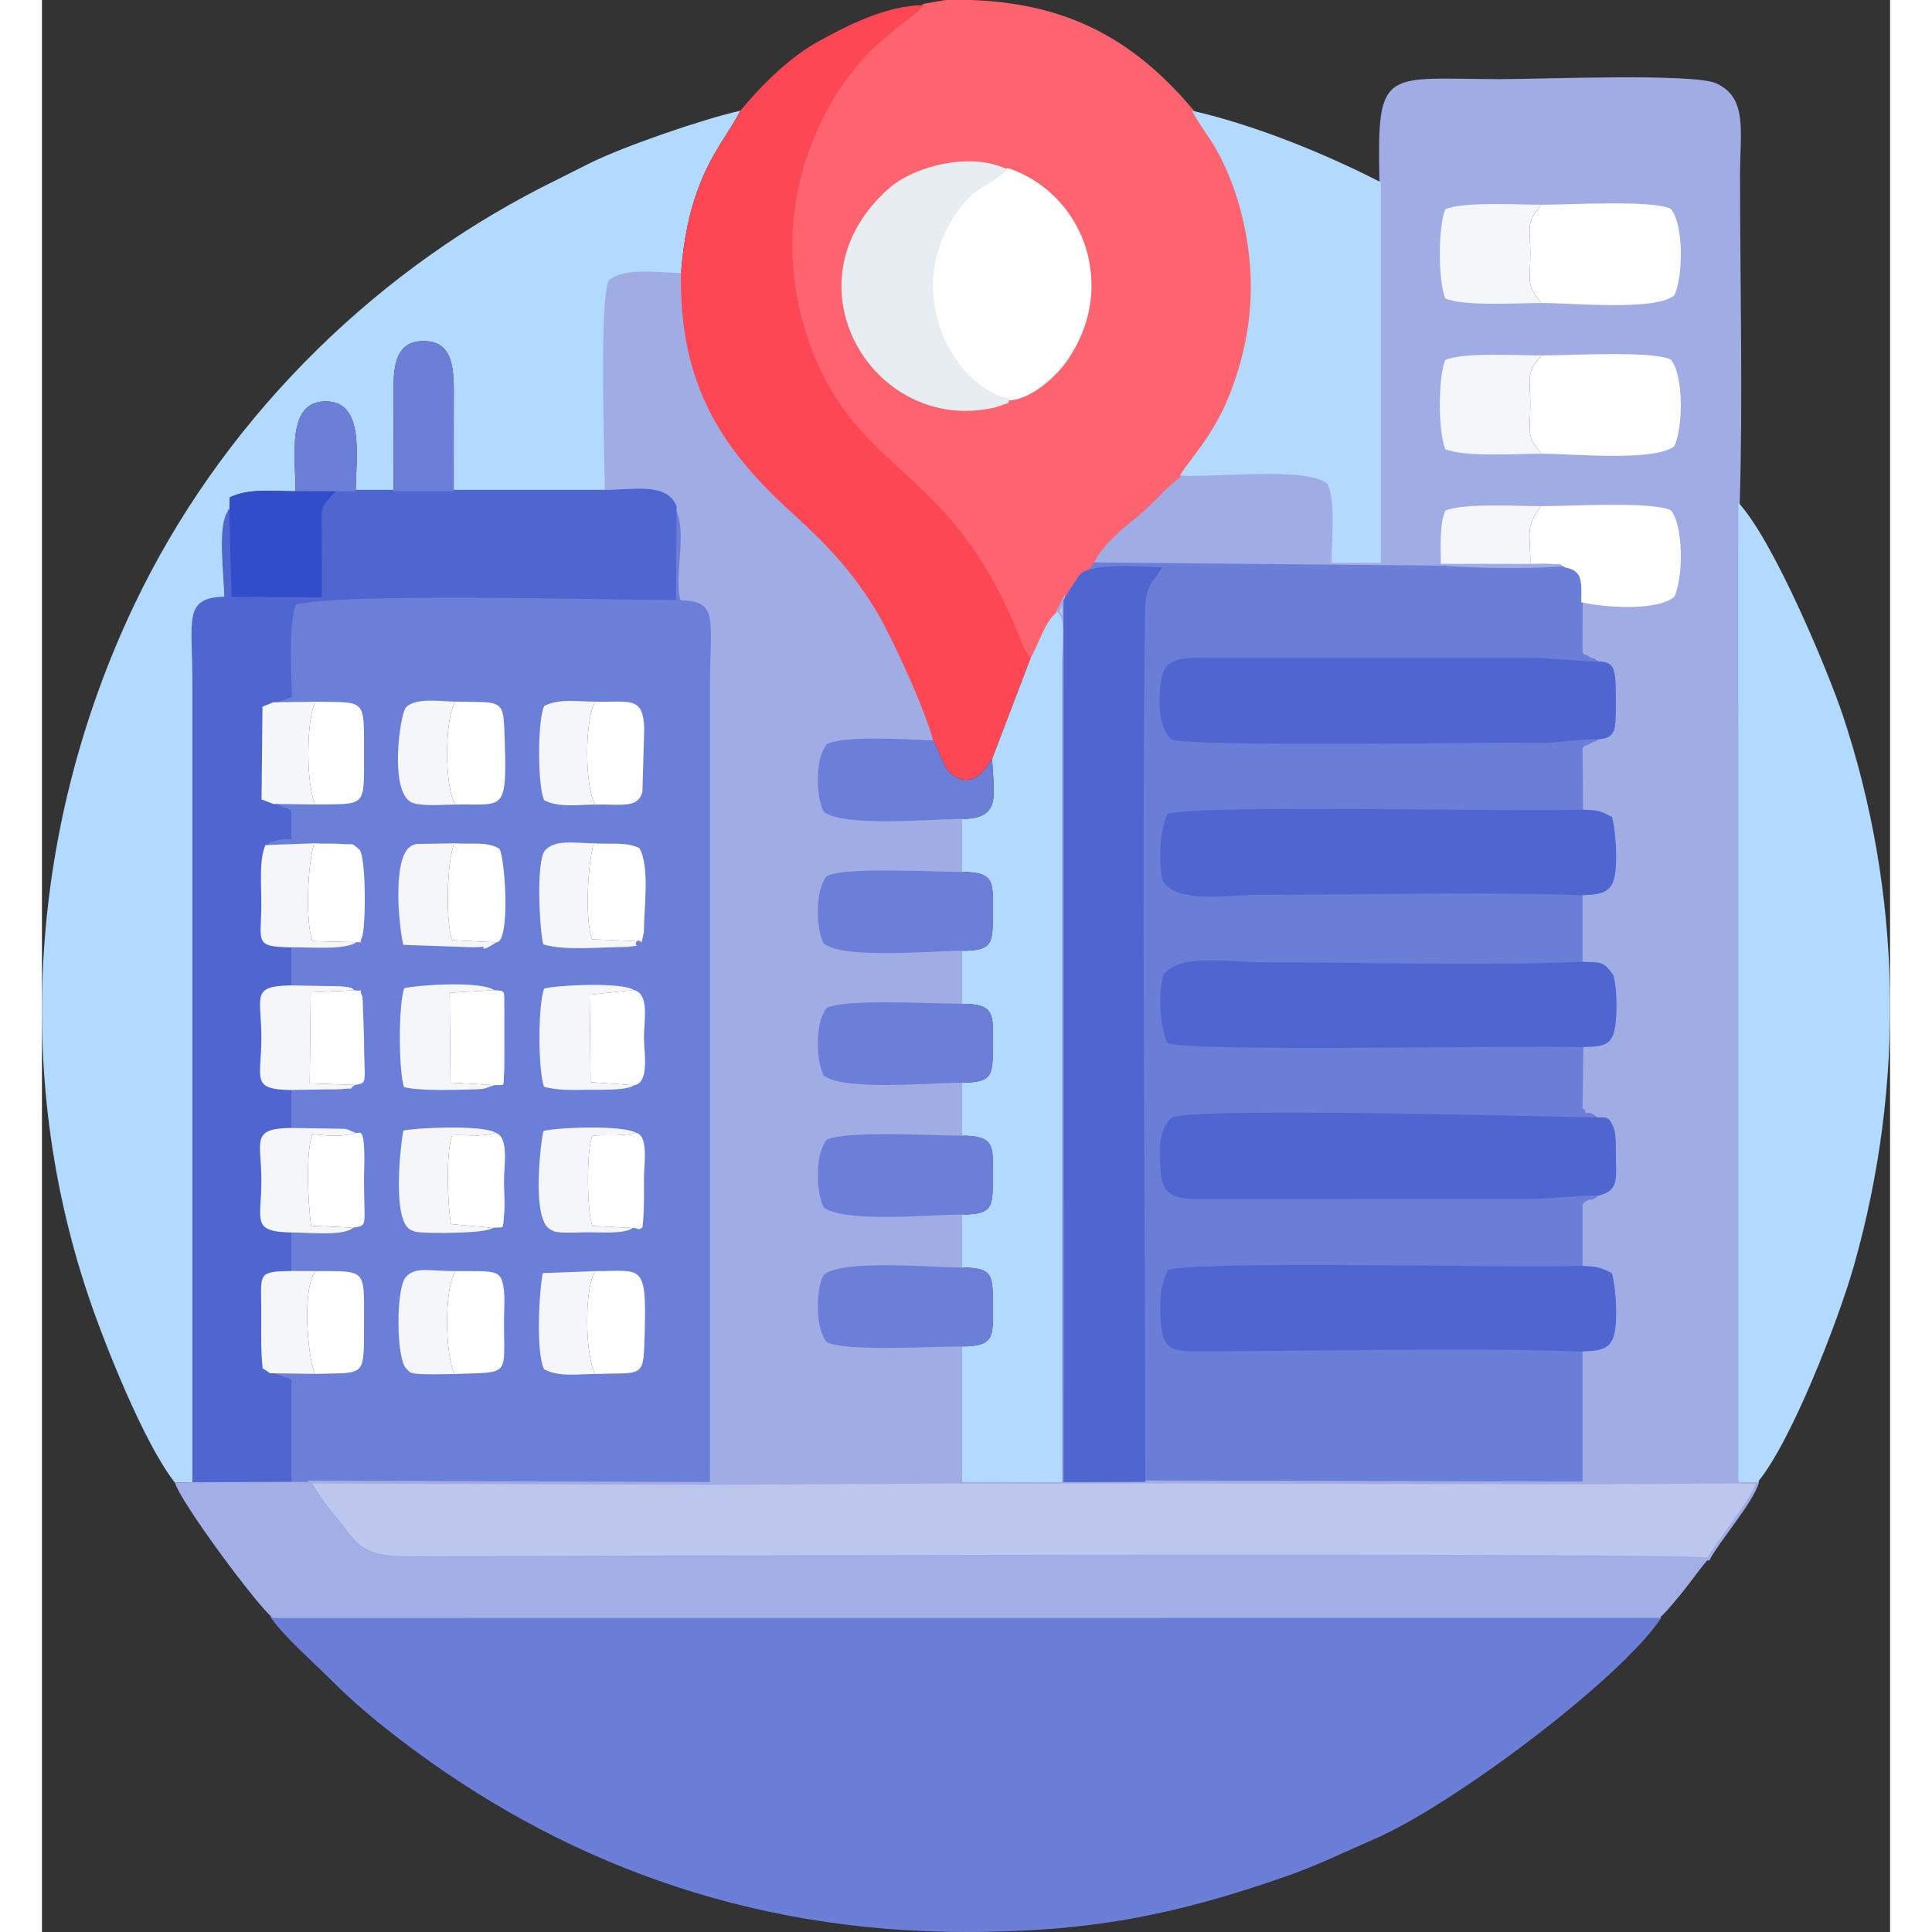 <svg xmlns="http://www.w3.org/2000/svg" xml:space="preserve" width="24px" height="24px" style="shape-rendering:geometricPrecision;text-rendering:geometricPrecision;image-rendering:optimizeQuality;fill-rule:evenodd;clip-rule:evenodd" viewBox="0 0 23902.5 24987.44">
	<rect x="0" y="0" width="23902.5" height="24987.44" fill="#333333" stroke="none"/>
	<defs>
		<style>.str0,.str1,.str3{stroke:#4f66d0;stroke-width:36.83;stroke-miterlimit:22.926}.str0,.str1{stroke:#6c7fd8}.str1{stroke:#a0ade4}.fil5{fill:#4f66d0}.fil0{fill:#6b7ed7}.fil2{fill:#6c7fd8}.fil1{fill:#a0ade4}.fil3{fill:#b2d9fe}.fil13{fill:#f4f6f9}.fil10{fill:#fefefe}</style>
	</defs>
	<g id="Camada_x0020_1">
		<path class="fil0 str0" d="m20920.54 20925.32-17933.27 1.33c154.25 223.14 572.56 593.87 791.88 813.92 268.83 269.72 568.33 517.13 864.47 743.68 2019.1 1544.58 4439.4 2484.78 7310.29 2484.78 1575.98 0 2675.71-211.5 4112.32-712.12 429.09-149.54 760.66-315.83 1165.49-491.37 997.43-432.51 3145.15-2039.47 3688.82-2840.22z"/>
		<path class="fil1 str1" d="M19397.28 5868.06c-332.79.7-1004.14 44.57-1246.65-58.38-94.53-221.03-94.33-933.09-.61-1154.56 236.2-99.96 915.13-58.12 1243.41-57.95 354.43 1.34 1433.68-65.52 1673.29 53.44 170.27 199.85 159.79 886.5 45.73 1118.15-243.92 207.49-1332.75 98.21-1715.17 99.3zm0-1949.27c-332.79.7-1004.14 44.57-1246.65-58.38-94.53-221.03-94.33-933.09-.61-1154.56 236.2-99.96 915.13-58.12 1243.41-57.95 354.43 1.34 1433.68-65.52 1673.29 53.44 170.27 199.85 159.79 886.5 45.73 1118.15-243.92 207.49-1332.75 98.21-1715.17 99.3zm-2080.35-1561.25v4922.37h-639.1c.5-294.14 59.92-786.94-52.6-1023.84-276.07-226.27-1477.2-74.77-1907.92-104.86-195.37 140.01-356.6 354.1-579.95 533.37-222.04 178.21-431.52 354.85-562.18 607.79l4567.63 41.75c335.83 35.3 1227.83 42.87 1556.72 5.17-112.1-67.05-10.53-32.95-189.96-47.14-70.11-5.54-183.73 1.09-258.5.79l-1158.92-.57c0-236.53-17.84-509.05 57.86-687.99 236.2-99.96 915.13-58.12 1243.41-57.95 354.43 1.34 1433.68-65.52 1673.29 53.44 170.27 199.83 159.79 886.5 45.73 1118.13-223.27 189.94-902.06 139.31-1203.85 70.83l-1.14 660.15c56.81 53.06 13.65 11.75 93.64 58.14 120.7 70.02 17.92-21.8 114.21 63.83 199.76 12.36 221.6 37.92 222.76 461.96 1.22 443.87 1.05 490.96-222.19 512.62-77.59 68.34 34.44-21.47-84.38 46.79-128.12 73.57-20.96-21.31-123.94 74.95l5.8 822.89c230.82 8.36 226.35 12.03 378.65 89.39 40.39 168.39 65.97 491.96 39.67 694.92-34 262.44-154.58 275.3-424.11 286.88v896.24c248.04 10.31 281.1-15.56 402 168.74 41.1 168.14 49.32 449.2 20.11 644.09-36.81 245.74-144.93 245.87-411.39 254.78l-12.1 820.31c10.39 9.01 27.9 5.99 32.74 21.79 38.73 126.53 22.32-36.09 168.61 101.88 97.6 7.44 143.77-40.35 208.5 137.75 25.08 69.02 21.8 241.69 22.12 322.39 1.14 300.73 48.8 457.96-213.7 516.71-136.81 108.74-72.1-7.61-216.9 117.81v825.69c216.24 8.71 243 20.81 382.53 90.09 43.46 169.63 67.33 485.22 42.04 691.69-32.87 268.37-150.81 277.71-424.57 290.43v1717.71l2033.13-11.6-.87-12668.12c41.29-1275.91 4.05-2900.11 4.07-4239.65 0-559.47 99.52-984.61-296.82-1165.13-288.92-131.58-2261.34-53.17-2773.28-53.17-1525.32 0-1587.14-178.23-1556.87 1315.77z"/>
		<path class="fil2 str0" d="M5356.65 16439.9c541.09 1.34 594.55-28.14 621.97 289.59 7.38 85.73-2.49 250.14-2.78 344.94-2.19 734.75 96.77 668.97-633.56 695.91-101.45.15-209.57 5.03-309.29 3.98-293.31-3.06-266.53-17.09-328.28-83.2-123.22-141.58-128.27-1046.33 6.39-1180.3 128.25-130.48 287.12-70.73 645.54-70.92zm1803.06 0c631.64 1.58 668.36-131.01 630.11 979.09-13.94 404.46-79.87 330.65-632.67 351.15-215.45.59-481.39 42.67-663.13-62.13-106.72-211.03-65.17-1008.59-16.17-1242.23l681.86-25.87zm520.19-1789.23c168.91 34.49 107.12 400.17 106.26 571.9-1.14 224.3 6.43 425.53-18.77 649.39-68.14 53.79-45.1 6.21-128.41 10.07-105.87 84.03-429.86 52.01-607.68 55.98-75.41 1.68-272.39 9.13-337.04-.2-86.76-12.54-35.01 2.47-110.27-31.47-266.09-119.94-126.13-1180.37-97.51-1278.64 145.71-44.16 1020.58-82.67 1193.43 22.96zm-1808.42 1.68c171.62 61.1 104.1 431.77 104.31 619.1.11 101.38 13.22 310.3 4.68 396.93-25.6 259.04 14.22 193.6-147.93 211.82-90.51 77.97-841.62 70.64-941.67 58.03-87.94-11.09-31.66 3.7-112.7-28.01-267.67-104.75-128.28-1189.8-102.85-1288.12 127.69-32.15 1025.88-81.51 1196.17 30.26zm1783.27-1847.67c206.55 53.26 131.43 381.61 131.38 614.96-.04 185.26 76.22 581.7-125.17 616.43-109.46 72.63-435.84 55.1-580.35 58.3-202.65 4.48-431.02 8.42-587.65-39.5-77.75-225.33-78.1-1044.61 1.27-1268.92 147.88-42.98 1002.07-89.72 1160.52 18.73zm-1806.67 1.68c163.77 9.45 124.73 1.44 132.83 265.5l-.55 745.67c-20.17 259.4 26.54 208.71-127.03 216.86l-140.42 47.72c-31.18 4.92-104.36 6.32-138.73 7.4-243.88 7.7-699.52 21.38-891.51-29.94-71.64-215.54-72.34-1065.24 2.06-1277.83 173.49-44.68 998.94-96.74 1163.34 24.62zm1291.66-1899.14c219.09 13.94 427.61-20.42 587.07 62.37 137.29 237.53 59.69 769.43 58.54 1085.55-55.17 243.25-8.47 76.79-90.05 117.03-65.06 75.76 103.02 46.39-127.25 75.27-343.05 0-794.01 53.24-1083.05-33.07-51.27-186.35-95.47-1068.44 19.35-1211.96 125.36-148.34 368.19-98.71 635.38-95.19zm-1806.93-.11c222.48 14.59 432.35-26.11 584.04 70.62 73.64 118.25 146.2 1206.43-39.61 1210.41-220.57 142.1-160.71 55.52-161.62 55.67-27.03 4.57-112.26 7.22-142.78 7.92l-899.39-31.69c-58.56-241.65-153.35-1190.56 127.11-1290.94 13.79-4.95 25.78-9.21 40.96-13.17l491.29-8.82zm16.67-1832.33c553.52 12.15 616.26-38.73 630.22 344.89 40.63 1116.31 19.12 972.09-630.22 986.33-161.86-.11-398.35 24.81-545.38-19.04-324.6-96.81-174.29-1156.03-96.42-1237.13 129.54-134.9 465.88-74.92 641.81-75.04zm1807.69.18c457.15 9.34 617.53-71.86 632.69 345.15l-23.57 822.74c-60.94 217.05-271.91 156.09-609.12 162.98-211.85.15-479.32 43.59-660.66-56.3-88.05-168.61-88.38-1049.79-.18-1218.29 181.63-99.81 448.85-56.44 660.85-56.28zm-4164.14 8.1 546.89-6.81c666.94 8.34 623.81-46.44 625.62 688.58 1.69 684.03 24.86 631.57-625.62 639.71l-546.89-6.83 215.34 98.03v341.11c-32.95.15-104.34-2.27-132.17 5.17-267.12 71.4-67.25-5.84-186.13 87.92l632.51-23c113.59 7.51 243.68-.33 345.55 8.05 197.4 16.22 112.1-27.81 238.13 72.74 88.25 94.05 84.82 1026.75 30.86 1139.97-55.28 116.02 62.41 46.92-69.06 58.41-148.39 103.94-582.62 63.07-859.7 65.8v492.51c154.99 1.8 310.16 6.1 464.54 8.6 61.38.99 180.77-.5 235.89 7.85 109.06 16.52 76.28 2.67 132.06 47.35 152.22 20.39 41.01-48.86 105.98 88.06l18.62 523.34c-.11 592.18 59.8 586.08-119.89 612.67-97.86 76.87 23.5 32.87-179.41 54.22-39.43 4.14-146.88 2.5-193.44 3.15-154.34 2.15-309.46 6.15-464.35 7.9v490.74l702.89 10.79c14.86 2.43 29 6.06 41.86 8.91l109.48 46.37c48.19 4.11 99.5-71.36 107.14 269.39 2.45 109.24-4.46 235.28-4.27 347.74.96 594.05 54.82 574.72-138.82 606.76-124.62 115.74-607.9 58.84-818.28 61.6v498.72l336.77 1.03c647.98 2.73 622.38-35.06 620.41 634.81-2.21 761.43 35.67 673.83-634.51 694.75l-579.91-8.45 257.25 93.5v1311.79l260.51 1.55 5189.48 19.01V8887.6c0-860 120.66-1130.06-385-1141.37-86-288.17 112.67-928.21-82.78-1193.03l-8.82 1188.97c-877.47 0-4359.15-99.87-4911.49 63.66-101.53 272.87-61.9 832.54-56.79 1197.37l-220.44 79.87z"/>
		<path class="fil0 str0" d="m14270.45 19166.75 5637.11 12.69v-1717.71c-1436.46-53.11-3405.69-5.08-4935.12-2.95-325.48.46-457.61-4.51-481.68-333.44-21.49-293.57-11.75-486.08 85.47-685.91 474.06-118.43 4428.39-18.18 5331.33-49.93v-825.69c144.8-125.41 80.09-9.06 216.9-117.81-181.74-12.03-606.69 41.31-860.81 40.92l-4240.94 2.08c-297.52 2.17-507.28-2.91-532.38-312.57-19.83-244.54-47.22-543.69 128.87-703.48 235.98-147.22 5448.03 4.18 5488.33-3.79-146.29-137.97-129.89 24.66-168.61-101.88-4.84-15.8-22.36-12.78-32.74-21.79l12.1-820.31c-882.19-27.27-4893.72 64.88-5348.63-47.9-90.92-194.41-115.04-593.81-54.34-849.19 187.93-285.55 867.16-164.14 1239.67-164.14 1248.31 0 3020.68 46.81 4152.58-6.39v-896.24c-1183.19-49.81-2918.85-5.71-4201.33-5.71-366.4 0-1009.92 116.66-1192.71-167.95-57.6-263.09-37.35-650.39 59.7-848.03 443.52-115.08 4464.98-19.63 5340.14-49.5l-5.8-822.89c102.98-96.26-4.18-1.38 123.94-74.95 118.82-68.27 6.8 21.55 84.38-46.79-122.23-14.49-496.76 43.53-706.02 42.32-793.92-4.59-4643.21 54.71-4797.07-43.61-168.21-166.22-154.03-507.56-118.06-752.23 41.9-285.09 300.27-267.16 577.3-264.52l4240.37 1.31c206.22-.63 695.16 55.08 802.93 42.15-96.3-85.63 6.48 6.19-114.21-63.83-80-46.39-36.83-5.08-93.64-58.14l1.14-660.15c2.63-267.36 22.74-407.36-209.06-449.53-328.89 37.7-1220.89 30.13-1556.72-5.17l-4567.63-41.75-59.3 81.97c295.37-89.43 663.02-43.96 974.91-37.83-130.18 209.77-219.24 229.75-223.46 573.91-44.66 3641.21 3.11 7602.88 3.11 11256.31z"/>
		<path class="fil1 str1" d="M7278.87 6354.29c363.97 1.03 793.46-99.59 911.69 198.89 195.45 264.82-3.22 904.86 82.78 1193.03 505.66 11.31 385 281.37 385 1141.37v10298.97l3243.63-18.71V17414.5c-370.87-1.75-1497.49 69.26-1751.13-53.76-150.88-183.48-143.68-662.91-43.06-871.03 251.98-208.54 1402.56-94.47 1794.19-96.33v-684.49c-393.97-1.86-1539.35 112.39-1793.88-96.33-100.22-208.67-109.04-688.08 42.74-871.51 253.46-122.58 1381.11-51.53 1751.13-53.28v-684.49c-393.97-1.86-1539.35 112.39-1793.88-96.33-100.22-208.67-109.04-688.08 42.74-871.51 253.46-122.58 1381.11-51.53 1751.13-53.28v-684.49c-393.97-1.86-1539.35 112.39-1793.88-96.33-100.22-208.67-109.04-688.08 42.74-871.51 253.46-122.58 1381.11-51.53 1751.13-53.28v-684.48c-393.97-1.88-1539.35 112.37-1793.88-96.35-100.22-208.67-109.04-688.08 42.74-871.51 242.9-117.47 1050.52-58.38 1373.57-48.64-94.73-387.36-532.88-1333.91-714.16-1640.27-324.23-547.9-679.63-909.29-1072.61-1267.61-775.15-706.81-1508.28-1530.75-1472.26-3137.41-287.97 0-720.75-79.37-933.93 94.27-127.71 265.08-52.58 2265.76-52.58 2729.73z"/>
		<path class="fil3" d="m1720.25 19176.51 244.08-6.02V8838.85c-.02-847.82-120.22-1093.73 412.18-1103.75 0-285.37-95.58-929.44 47.29-1118.63l7.53-185.58c263.73-116.41 502.05-76.74 848.87-77.2 0-434.04-125.34-1163.54 389.22-1162.9 513.87.64 389.42 728.36 389.42 1162.93h488.38c0-389.9 1.64-780.15-.39-1169.99-1.9-365.68-19.19-773.17 389.6-772.65 407.52.52 391.74 406.62 389.82 772.63-2.04 389.86-.41 780.11-.41 1170.01l1953.01.55c0-463.97-75.14-2464.65 52.58-2729.73 213.18-173.64 645.97-94.27 933.93-94.27 33.48-423.29 102.37-788.87 246.83-1155.42 166.42-422.29 351.85-620.3 521.04-943.23-485.11 109.54-1497.05 455.26-1953.06 681.69l-616.19 309.7c-2264.8 1158.79-4167.09 3082.11-5270.8 5401.44-1256.19 2639.8-1624.41 5851.39-599.98 8915.12 216.38 647.18 732.8 1939.14 1127.04 2436.92z"/>
		<path d="M12523.61 5160.05c-73.63 80.42 77.77 13.15-155.41 97.71-45.8 16.61-149.57 33.77-200.49 40.81-1485.78 205.41-2560.12-1677.84-1210.19-2864.23 320.88-282 1051.92-479.86 1532.5-241.58 560.94 180.97 1056.8 737.2 1065.79 1481.99 4.6 381.89-127.77 707.7-298.08 961.19-139.11 207.05-448.63 497-734.12 524.11zm-836.9-5141.63h335.07c1184.13 45.21 2050.85 458.64 2854.16 1413.22 84.18 171.69 198.34 304.15 300.19 480.39 317.97 550.22 485.99 1291.29 455.42 1956.65-21.68 471.3-133.66 901.3-293.31 1289.19-79.59 193.4-167.47 343.38-272.44 505.97-112.11 173.68-246.57 322.57-348.5 487.37-195.37 140.01-356.6 354.1-579.95 533.37-222.04 178.21-431.52 354.85-562.18 607.79l-59.3 81.97c-83.33 28.49-93.94 59.57-171.4 171.87-51.69 74.95-75.14 120.9-132.57 216.05l-78.49 150.42c-164.47 122.61-238.63 413.49-344.13 592.97-24.55-25.75-31.21-31.12-67.05-90.75-5.8-9.65-12.98-22.32-18.56-32.61l-72.43-173c-862.13-2141.07-1978.22-2041.01-2624.31-3563.96-372.84-878.84-410.93-1871.64-54.75-2778.95 482.53-1229.16 1198.24-1509.54 1455.95-1799.25l278.57-48.73z" style="fill:#fd646f;stroke:#fd646f;stroke-width:36.83;stroke-miterlimit:22.926"/>
		<path class="fil5 str3" d="M2423.8 6616.47c-142.87 189.18-47.29 833.26-47.29 1118.63-532.4 10.02-412.2 255.92-412.18 1103.75v10331.64l1244.02-4.49v-1311.79l-257.25-93.5-97.07-64.12c-28.62-268.3-14.64-545.18-18.07-819.08-5.05-402.94-32.8-432.24 372.38-438.94v-498.72c-502.03-13.63-370.71-156.46-370.4-668.42.31-509.62-141.21-673.9 370.4-683.15v-490.74c-510.19-10.57-370.28-142.69-370.36-677.94-.07-531.31-138.28-664.4 370.36-675.19v-492.51c-461.22-8.18-375.4-65.12-370.98-537.3 2.39-257.76-31.93-590.98 52.69-784.68 118.87-93.75-80.99-16.52 186.13-87.92 27.83-7.44 99.22-5.03 132.17-5.17v-341.11l-215.34-98.03-152.67-58.08 11.8-1199.36 140.86-57.2 220.44-79.87c-5.1-364.83-44.73-924.51 56.79-1197.37 552.34-163.53 4034.02-63.66 4911.49-63.66l8.82-1188.97c-118.23-298.48-547.72-197.86-911.69-198.89l-1953.01-.55H4058.82l-254.43.13c-223.79 223.71-187.71 190.69-184.88 583.32 1.95 269.05 1.25 538.14 1.38 787.82l-1168.24-5.3-28.88-1103.23z"/>
		<path class="str1" d="M13133.43 7912.7c114.49 80.11 57.62 462.75 57.4 633.72l-.02 10623.48-1288.84-2.06-3243.63 18.71-5189.48-19.01c103.53 215.21 351.92 490.17 495.27 682.89 201.82 271.34 432.6 297.45 874.47 295.92 1662.92-5.78 16174.77-53.66 16715.43 17.11 133.61-249.57 567.92-750.37 633.52-991.82l-246.86-3.81-2033.13 11.6-5637.11-12.69-1059.29 2.96.76-11407.43-78.49 150.42z" style="fill:#bdc6ed"/>
		<path class="fil3" d="m21940.69 19167.84 246.86 3.81c433.49-511.33 1048.7-2100.87 1247-2799.41 667.81-2352.52 621.84-4826.71-144.56-7125.15-183.99-551.79-891.78-2254.32-1350.17-2747.37l.87 12668.12z"/>
		<path d="m2987.27 20926.65 17933.27-1.33c63.5-47.42 251.6-275.35 320.56-362.72 108.62-137.58 211.39-285.55 312.94-399.14-540.67-70.77-15052.51-22.89-16715.43-17.11-441.87 1.53-672.65-24.58-874.47-295.92-143.35-192.72-391.74-467.69-495.27-682.89l-260.51-1.55-1244.02 4.49-244.08 6.02c72.59 253.88 1067.78 1597.69 1267.02 1750.14z" style="fill:#a2aee6"/>
		<path d="M9033.24 1431.64c-169.19 322.94-354.61 520.94-521.04 943.23-144.45 366.55-213.35 732.14-246.83 1155.42-36.02 1606.66 697.11 2430.6 1472.26 3137.41 392.97 358.31 748.38 719.7 1072.61 1267.61 181.28 306.36 619.43 1252.91 714.16 1640.27 108.03 169.35 119.19 383.91 295.28 474.81 232.65 120.11 369.49-81.03 469.67-232.92l499.93-1311.81c-24.55-25.75-31.21-31.12-67.05-90.75-5.8-9.65-12.98-22.32-18.56-32.61l-72.43-173c-862.13-2141.07-1978.22-2041.01-2624.31-3563.96-372.84-878.84-410.93-1871.64-54.75-2778.95 482.53-1229.16 1198.24-1509.54 1455.95-1799.25-498.38 0-1024.56 280.51-1370.83 471.26-377.84 208.13-746.74 579.8-1004.06 893.24z" style="fill:#fd4755"/>
		<path class="fil5" d="m13211.92 7762.28-.76 11407.43 1059.29-2.96c0-3653.44-47.77-7615.1-3.11-11256.31 4.22-344.15 93.28-364.13 223.46-573.91-311.89-6.13-679.54-51.6-974.91 37.83-83.33 28.49-93.94 59.57-171.4 171.87-51.69 74.95-75.14 120.9-132.57 216.05z"/>
		<path class="fil3" d="m12789.29 8505.67-499.93 1311.81c18.95 465.2 126.57 768.75-387.39 774.6v684.48c429.62 4.88 397.5 133.92 396.2 535.82-1.25 383.34 6.43 480.71-396.2 485.29v684.49c429.62 4.88 397.5 133.92 396.2 535.82-1.25 383.34 6.43 480.71-396.2 485.29v684.49c429.62 4.88 397.5 133.92 396.2 535.82-1.25 383.34 6.43 480.71-396.2 485.29v684.49c402.83 4.59 394.93 101.32 396.18 485.29 1.33 401.33 33.24 530.94-396.18 535.82v1753.34l1288.84 2.06.02-10623.48c.22-170.97 57.09-553.61-57.4-633.72-164.47 122.61-238.63 413.49-344.13 592.97z"/>
		<path d="M14717.31 6151.22c430.73 30.09 1631.85-121.41 1907.92 104.86 112.52 236.9 53.09 729.7 52.6 1023.84h639.1V2357.55c-688.69-353.45-1600.46-733.59-2440.99-925.91 84.18 171.69 198.34 304.15 300.19 480.39 317.97 550.22 485.99 1291.29 455.42 1956.65-21.68 471.3-133.66 901.3-293.31 1289.19-79.59 193.4-167.47 343.38-272.44 505.97-112.11 173.68-246.57 322.57-348.5 487.37z" style="fill:#b3dafd"/>
		<path class="fil5 str3" d="M19907.56 11561.35c269.53-11.58 390.12-24.44 424.11-286.88 26.3-202.96.72-526.52-39.67-694.92-152.3-77.36-147.82-81.03-378.65-89.39-875.15 29.87-4896.61-65.58-5340.14 49.5-97.05 197.64-117.31 584.94-59.7 848.03 182.79 284.61 826.31 167.95 1192.71 167.95 1282.47 0 3018.13-44.11 4201.33 5.71zM20115.88 9545.53c223.24-21.66 223.4-68.75 222.19-512.62-1.16-424.04-23-449.6-222.76-461.96-107.77 12.93-596.71-42.78-802.93-42.15l-4240.37-1.31c-277.03-2.63-535.4-20.57-577.3 264.52-35.97 244.67-50.15 586.01 118.06 752.23 153.86 98.32 4003.15 39.02 4797.07 43.61 209.26 1.22 583.8-56.81 706.02-42.32zM19907.56 17461.73c273.77-12.73 391.7-22.06 424.57-290.43 25.28-206.48 1.42-522.07-42.04-691.69-139.54-69.28-166.29-81.38-382.53-90.09-902.94 31.75-4857.28-68.51-5331.33 49.93-97.22 199.83-106.96 392.35-85.47 685.91 24.07 328.92 156.2 333.9 481.68 333.44 1529.43-2.14 3498.66-50.16 4935.12 2.95zM19918.28 13525.21c266.46-8.91 374.58-9.04 411.39-254.78 29.21-194.89 20.99-475.95-20.11-644.09-120.9-184.3-153.96-158.43-402-168.74-1131.9 53.2-2904.27 6.39-4152.58 6.39-372.51 0-1051.74-121.41-1239.67 164.14-60.7 255.37-36.57 654.77 54.34 849.19 454.91 112.78 4466.44 20.63 5348.63 47.9zM20124.46 15446.02c262.5-58.75 214.84-215.98 213.7-516.71-.31-80.7 2.96-253.36-22.12-322.39-64.73-178.1-110.9-130.31-208.5-137.75-40.29 7.97-5252.35-143.42-5488.33 3.79-176.09 159.79-148.71 458.94-128.87 703.48 25.1 309.66 234.86 314.74 532.38 312.57l4240.94-2.08c254.12.39 679.06-52.95 860.81-40.92z"/>
		<path class="fil10" d="M12523.61 5160.05c285.5-27.11 595.01-317.06 734.12-524.11 170.31-253.49 302.68-579.3 298.08-961.19-8.99-744.79-504.85-1301.02-1065.79-1481.99-332.39 286.53-425.13 207.82-667.7 569.52-172.76 257.58-304.14 568.82-298.28 959.27 10.57 703.74 487.45 1338.86 999.57 1438.49z" style="stroke:#fefefe;stroke-width:36.83;stroke-miterlimit:22.926"/>
		<path d="M12523.61 5160.05c-512.12-99.63-989-734.75-999.57-1438.49-5.86-390.45 125.52-701.69 298.28-959.27 242.57-361.7 335.31-282.99 667.7-569.52-480.58-238.28-1211.63-40.42-1532.5 241.58-1349.93 1186.4-275.59 3069.64 1210.19 2864.23 50.92-7.03 154.69-24.2 200.49-40.81 233.18-84.56 81.78-17.29 155.41-97.71z" style="fill:#e8edf2"/>
		<path class="fil10" d="M19397.28 5868.06c382.42-1.09 1471.25 108.19 1715.17-99.3 114.07-231.65 124.55-918.3-45.73-1118.15-239.61-118.97-1318.86-52.1-1673.29-53.44-207.82 238.26-143.27 284.89-143.29 635.56-.02 340.18-63.83 407.78 147.14 635.32zM19397.28 3918.79c382.42-1.09 1471.25 108.19 1715.17-99.3 114.07-231.65 124.55-918.3-45.73-1118.15-239.61-118.97-1318.86-52.1-1673.29-53.44-207.82 238.26-143.27 284.89-143.29 635.56-.02 340.18-63.83 407.78 147.14 635.32z"/>
		<path class="fil2" d="M11901.97 12297.67c402.62-4.59 394.94-101.95 396.2-485.29 1.31-401.9 33.42-530.94-396.2-535.82-370.03 1.75-1497.68-69.3-1751.13 53.28-151.78 183.42-142.96 662.84-42.74 871.51 254.52 208.72 1399.91 94.47 1793.88 96.33zM11901.97 14003.28c402.62-4.59 394.94-101.95 396.2-485.29 1.31-401.9 33.42-530.94-396.2-535.82-370.03 1.75-1497.68-69.3-1751.13 53.28-151.78 183.42-142.96 662.84-42.74 871.51 254.52 208.72 1399.91 94.47 1793.88 96.33zM11901.97 15708.89c402.62-4.59 394.94-101.95 396.2-485.29 1.31-401.9 33.42-530.94-396.2-535.82-370.03 1.75-1497.68-69.3-1751.13 53.28-151.78 183.42-142.96 662.84-42.74 871.51 254.52 208.72 1399.91 94.47 1793.88 96.33zM11901.97 17414.49c429.42-4.88 397.5-134.49 396.18-535.82-1.25-383.97 6.65-480.71-396.18-485.29-391.63 1.86-1542.21-112.21-1794.19 96.33-100.62 208.12-107.82 687.55 43.06 871.03 253.64 123.02 1380.26 52.01 1751.13 53.76z"/>
		<path class="fil10" d="M19251.08 7292.96c74.77.29 188.39-6.34 258.5-.79 179.42 14.2 77.86-19.91 189.96 47.14 231.8 42.17 211.69 182.17 209.06 449.53 301.8 68.49 980.58 119.11 1203.85-70.83 114.07-231.63 124.55-918.3-45.73-1118.13-239.61-118.97-1318.86-52.1-1673.29-53.44-216.5 248.23-142.35 382.84-142.35 746.52z"/>
		<path class="fil2" d="M11901.97 10592.08c513.96-5.86 406.34-309.4 387.39-774.6-100.18 151.89-237.03 353.03-469.67 232.92-176.09-90.9-187.25-305.46-295.28-474.81-323.05-9.74-1130.67-68.84-1373.57 48.64-151.78 183.42-142.96 662.84-42.74 871.51 254.52 208.72 1399.91 94.47 1793.88 96.35z"/>
		<path d="m2423.8 6616.47 28.88 1103.23 1168.24 5.3c-.13-249.68.57-518.77-1.38-787.82-2.84-392.62-38.91-359.6 184.88-583.32l-524.2-.17c-346.82.46-585.14-39.21-848.87 77.2l-7.53 185.58z" style="fill:#314dc9"/>
		<path class="fil13" d="M19397.28 3918.79c-210.97-227.54-147.16-295.15-147.14-635.32.02-350.67-64.53-397.3 143.29-635.56-328.28-.17-1007.21-42.01-1243.41 57.95-93.72 221.47-93.92 933.53.61 1154.56 242.52 102.94 913.86 59.08 1246.65 58.38zM19397.28 5868.06c-210.97-227.54-147.16-295.15-147.14-635.32.02-350.67-64.53-397.3 143.29-635.56-328.28-.17-1007.21-42.01-1243.41 57.95-93.72 221.47-93.92 933.53.61 1154.56 242.52 102.94 913.86 59.08 1246.65 58.38z"/>
		<path class="fil2" d="M4547.23 6353.74h778.64c0-389.9-1.64-780.15.41-1170.01 1.92-366.01 17.7-772.12-389.82-772.63-408.79-.52-391.5 406.97-389.6 772.65 2.03 389.84.39 780.09.39 1169.99z"/>
		<path class="fil13" d="m7660.96 14036.06-565.1-40.77-12.19-1130.17 571.09-60.44c-158.45-108.45-1012.64-61.71-1160.52-18.73-79.37 224.3-79.02 1043.58-1.27 1268.92 156.63 47.92 385 43.98 587.65 39.5 144.51-3.2 470.89 14.33 580.35-58.3zM5853.33 14034.38l-569.21-32.84-11.07-1161.57 575.03-33.63c-164.4-121.36-989.84-69.3-1163.34-24.62-74.4 212.59-73.7 1062.29-2.06 1277.83 191.98 51.32 647.63 37.64 891.51 29.94 34.36-1.09 107.55-2.49 138.73-7.4l140.42-47.72z"/>
		<path class="fil10" d="M5349.47 10405.99c649.34-14.24 670.85 129.98 630.22-986.33-13.96-383.62-76.7-332.74-630.22-344.89-145.58 194.47-145.58 1136.75 0 1331.22zM7157.16 17770.14c552.8-20.5 618.73 53.31 632.67-351.15 38.25-1110.1 1.53-977.51-630.11-979.09-152.21 201.3-133.96 1120.8-2.56 1330.24z"/>
		<path class="fil13" d="m5832.54 15880.19-541.55-47.83c-46.63-246.9-68.47-926.83 14.38-1149.82 188.25-10.87 332.09 29.02 566.12-30.2-170.29-111.77-1068.48-62.41-1196.17-30.26-25.43 98.32-164.82 1183.38 102.85 1288.12 81.05 31.71 24.77 16.92 112.7 28.01 100.05 12.61 851.16 19.94 941.67-58.03zM7638.99 15882.03l-519.14-25.82c-73.87-187.88-78.29-995.41-1.68-1163.93 150.97-28.12 330.64 17.4 561.73-41.62-172.85-105.63-1047.73-67.13-1193.43-22.96-28.62 98.27-168.58 1158.7 97.51 1278.64 75.27 33.94 23.52 18.93 110.27 31.47 64.66 9.34 261.63 1.88 337.04.2 177.82-3.98 501.81 28.05 607.68-55.98zM3208.35 14097.55c154.89-1.75 310.01-5.75 464.35-7.9 46.55-.64 154.01.99 193.44-3.15 202.9-21.34 81.54 22.65 179.41-54.22l-581.96-21.21 12.85-1176.78 564.39-26.08c-55.78-44.68-23-30.83-132.06-47.35-55.12-8.34-174.51-6.85-235.89-7.85-154.38-2.5-309.55-6.8-464.54-8.6-508.64 10.79-370.43 143.88-370.36 675.19.07 535.25-139.83 667.37 370.36 677.94z"/>
		<path class="fil10" d="M5342.29 17770.34c730.33-26.94 631.36 38.84 633.56-695.91.29-94.8 10.17-259.22 2.78-344.94-27.42-317.73-80.88-288.24-621.97-289.59-160.05 175.89-146.17 1127.36-14.36 1330.44z"/>
		<path class="fil13" d="M3208.35 15939.86c210.38-2.76 693.66 54.14 818.28-61.6l-545.62-24.57c-40.5-307.91-72.06-929.48 15.38-1185.51 208.41 21.1 353.91 39 566.19-13.81L3953.1 14608c-12.85-2.85-27-6.48-41.86-8.91l-702.89-10.79c-511.61 9.24-370.08 173.53-370.4 683.15-.31 511.96-131.64 654.79 370.4 668.42z"/>
		<path class="fil10" d="M3531.01 17769.16c670.18-20.92 632.3 66.68 634.51-694.75 1.97-669.87 27.57-632.08-620.41-634.81-180.31 172.59-117.73 1094.02-14.11 1329.56zM7157.16 10405.82c337.21-6.89 548.18 54.07 609.12-162.98l23.57-822.74c-15.16-417.01-175.54-335.81-632.69-345.15-139.72 213.77-139.72 1117.08 0 1330.87z"/>
		<path class="fil13" d="m7695.3 12172.17-579.69-23.92c-93.59-226.64-59.59-995.44 24.12-1241.04-267.19-3.52-510.02-53.15-635.38 95.19-114.82 143.51-70.62 1025.61-19.35 1211.96 289.03 86.31 740 33.07 1083.05 33.07 230.27-28.88 62.19.5 127.25-75.27z"/>
		<path class="fil10" d="M3539.91 10404.53c650.48-8.14 627.31 44.33 625.62-639.71-1.8-735.03 41.32-680.24-625.62-688.58-125.78 205.06-125.78 1123.21 0 1328.29zM5877.23 12188.13c185.81-3.98 113.26-1092.16 39.61-1210.41-151.69-96.74-361.56-56.04-584.04-70.62-97.88 238.48-114.01 1019.73-27.44 1252.18l571.86 28.86zM7695.3 12172.17c81.58-40.24 34.88 126.22 90.05-117.03 1.14-316.12 78.75-848.03-58.54-1085.55-159.46-82.8-367.98-48.43-587.07-62.37-83.72 245.59-117.71 1014.39-24.12 1241.04l579.69 23.92zM4068.05 12186.11c131.47-11.49 13.77 57.6 69.06-58.41 53.96-113.22 57.38-1045.92-30.86-1139.97-126.04-100.55-40.74-56.52-238.13-72.74-101.88-8.38-231.96-.53-345.55-8.05-85.87 245.52-117.14 997.75-26.17 1264.15l571.66 15.03z"/>
		<path class="fil13" d="m5877.23 12188.13-571.86-28.86c-86.57-232.44-70.44-1013.69 27.44-1252.18l-491.29 8.82c-15.17 3.96-27.16 8.21-40.96 13.17-280.45 100.38-185.67 1049.29-127.11 1290.94l899.39 31.69c30.51-.7 115.74-3.35 142.78-7.92.9-.15-58.95 86.42 161.62-55.67zM19251.08 7292.96c0-363.67-74.14-498.29 142.35-746.52-328.28-.17-1007.21-42.01-1243.41 57.95-75.71 178.95-57.86 451.46-57.86 687.99l1158.92.57zM3208.35 12251.91c277.08-2.73 711.31 38.14 859.7-65.8l-571.66-15.03c-90.97-266.4-59.7-1018.63 26.17-1264.15l-632.51 23c-84.62 193.7-50.29 526.91-52.69 784.68-4.42 472.18-90.24 529.12 370.98 537.3z"/>
		<path class="fil10" d="M4026.63 15878.26c193.64-32.04 139.78-12.71 138.82-606.76-.18-112.46 6.72-238.5 4.27-347.74-7.64-340.75-58.95-265.28-107.14-269.39-212.28 52.82-357.78 34.92-566.19 13.81-87.44 256.03-55.87 877.6-15.38 1185.51l545.62 24.57z"/>
		<path class="fil2" d="m3280.21 6353.7 524.2.17 254.43-.13c0-434.57 124.45-1162.29-389.42-1162.93-514.55-.64-389.22 728.86-389.22 1162.9z"/>
		<path class="fil10" d="M7638.99 15882.03c83.31-3.87 60.27 43.72 128.41-10.07 25.19-223.86 17.62-425.09 18.77-649.39.87-171.73 62.65-537.41-106.26-571.9-231.1 59.02-410.76 13.5-561.73 41.62-76.61 168.52-72.19 976.05 1.68 1163.93l519.14 25.82zM5832.54 15880.19c162.15-18.21 122.34 47.22 147.93-211.82 8.54-86.63-4.57-295.55-4.68-396.93-.2-187.32 67.31-558-104.31-619.1-234.03 59.22-377.87 19.34-566.12 30.2-82.85 223-61.01 902.92-14.38 1149.82l541.55 47.83zM5853.33 14034.38c153.57-8.16 106.87 42.54 127.03-216.86l.55-745.67c-8.1-264.06 30.94-256.05-132.83-265.5l-575.03 33.63 11.07 1161.57 569.21 32.84z"/>
		<path class="fil13" d="M7157.16 10405.82c-139.72-213.79-139.72-1117.1 0-1330.87-212-.17-479.21-43.53-660.85 56.28-88.19 168.5-87.86 1049.68.18 1218.29 181.34 99.89 448.81 56.44 660.66 56.3zM7157.16 17770.14c-131.4-209.44-149.65-1128.94 2.56-1330.24l-681.86 25.87c-49 233.64-90.55 1031.21 16.17 1242.23 181.74 104.8 447.69 62.72 663.13 62.13z"/>
		<path class="fil10" d="M4045.55 14032.28c179.68-26.59 119.78-20.5 119.89-612.67l-18.62-523.34c-64.97-136.92 46.24-67.68-105.98-88.06l-564.39 26.08-12.85 1176.78 581.96 21.21z"/>
		<path class="fil13" d="M5349.47 10405.99c-145.58-194.47-145.58-1136.75 0-1331.22-175.93.13-512.27-59.85-641.81 75.04-77.86 81.1-228.17 1140.32 96.42 1237.13 147.03 43.85 383.53 18.93 545.38 19.04zM5342.29 17770.34c-131.8-203.09-145.69-1154.56 14.36-1330.44-358.43.18-517.3-59.56-645.54 70.92-134.66 133.97-129.61 1038.72-6.39 1180.3 61.75 66.11 34.97 80.15 328.28 83.2 99.72 1.05 207.84-3.83 309.29-3.98z"/>
		<path class="fil10" d="M7660.96 14036.06c201.39-34.73 125.13-431.17 125.17-616.43.06-233.35 75.17-561.7-131.38-614.96l-571.09 60.44 12.19 1130.17 565.1 40.77z"/>
		<path d="m2993.02 10397.7 546.89 6.83c-125.78-205.08-125.78-1123.23 0-1328.29l-546.89 6.81-140.86 57.2-11.8 1199.36 152.67 58.08z" style="fill:#f5f7f9"/>
		<path class="fil13" d="m2951.1 17760.71 579.91 8.45c-103.63-235.54-166.2-1156.97 14.11-1329.56l-336.77-1.03c-405.18 6.7-377.43 36-372.38 438.94 3.43 273.9-10.55 550.78 18.07 819.08l97.07 64.12z"/>
	</g>
</svg>